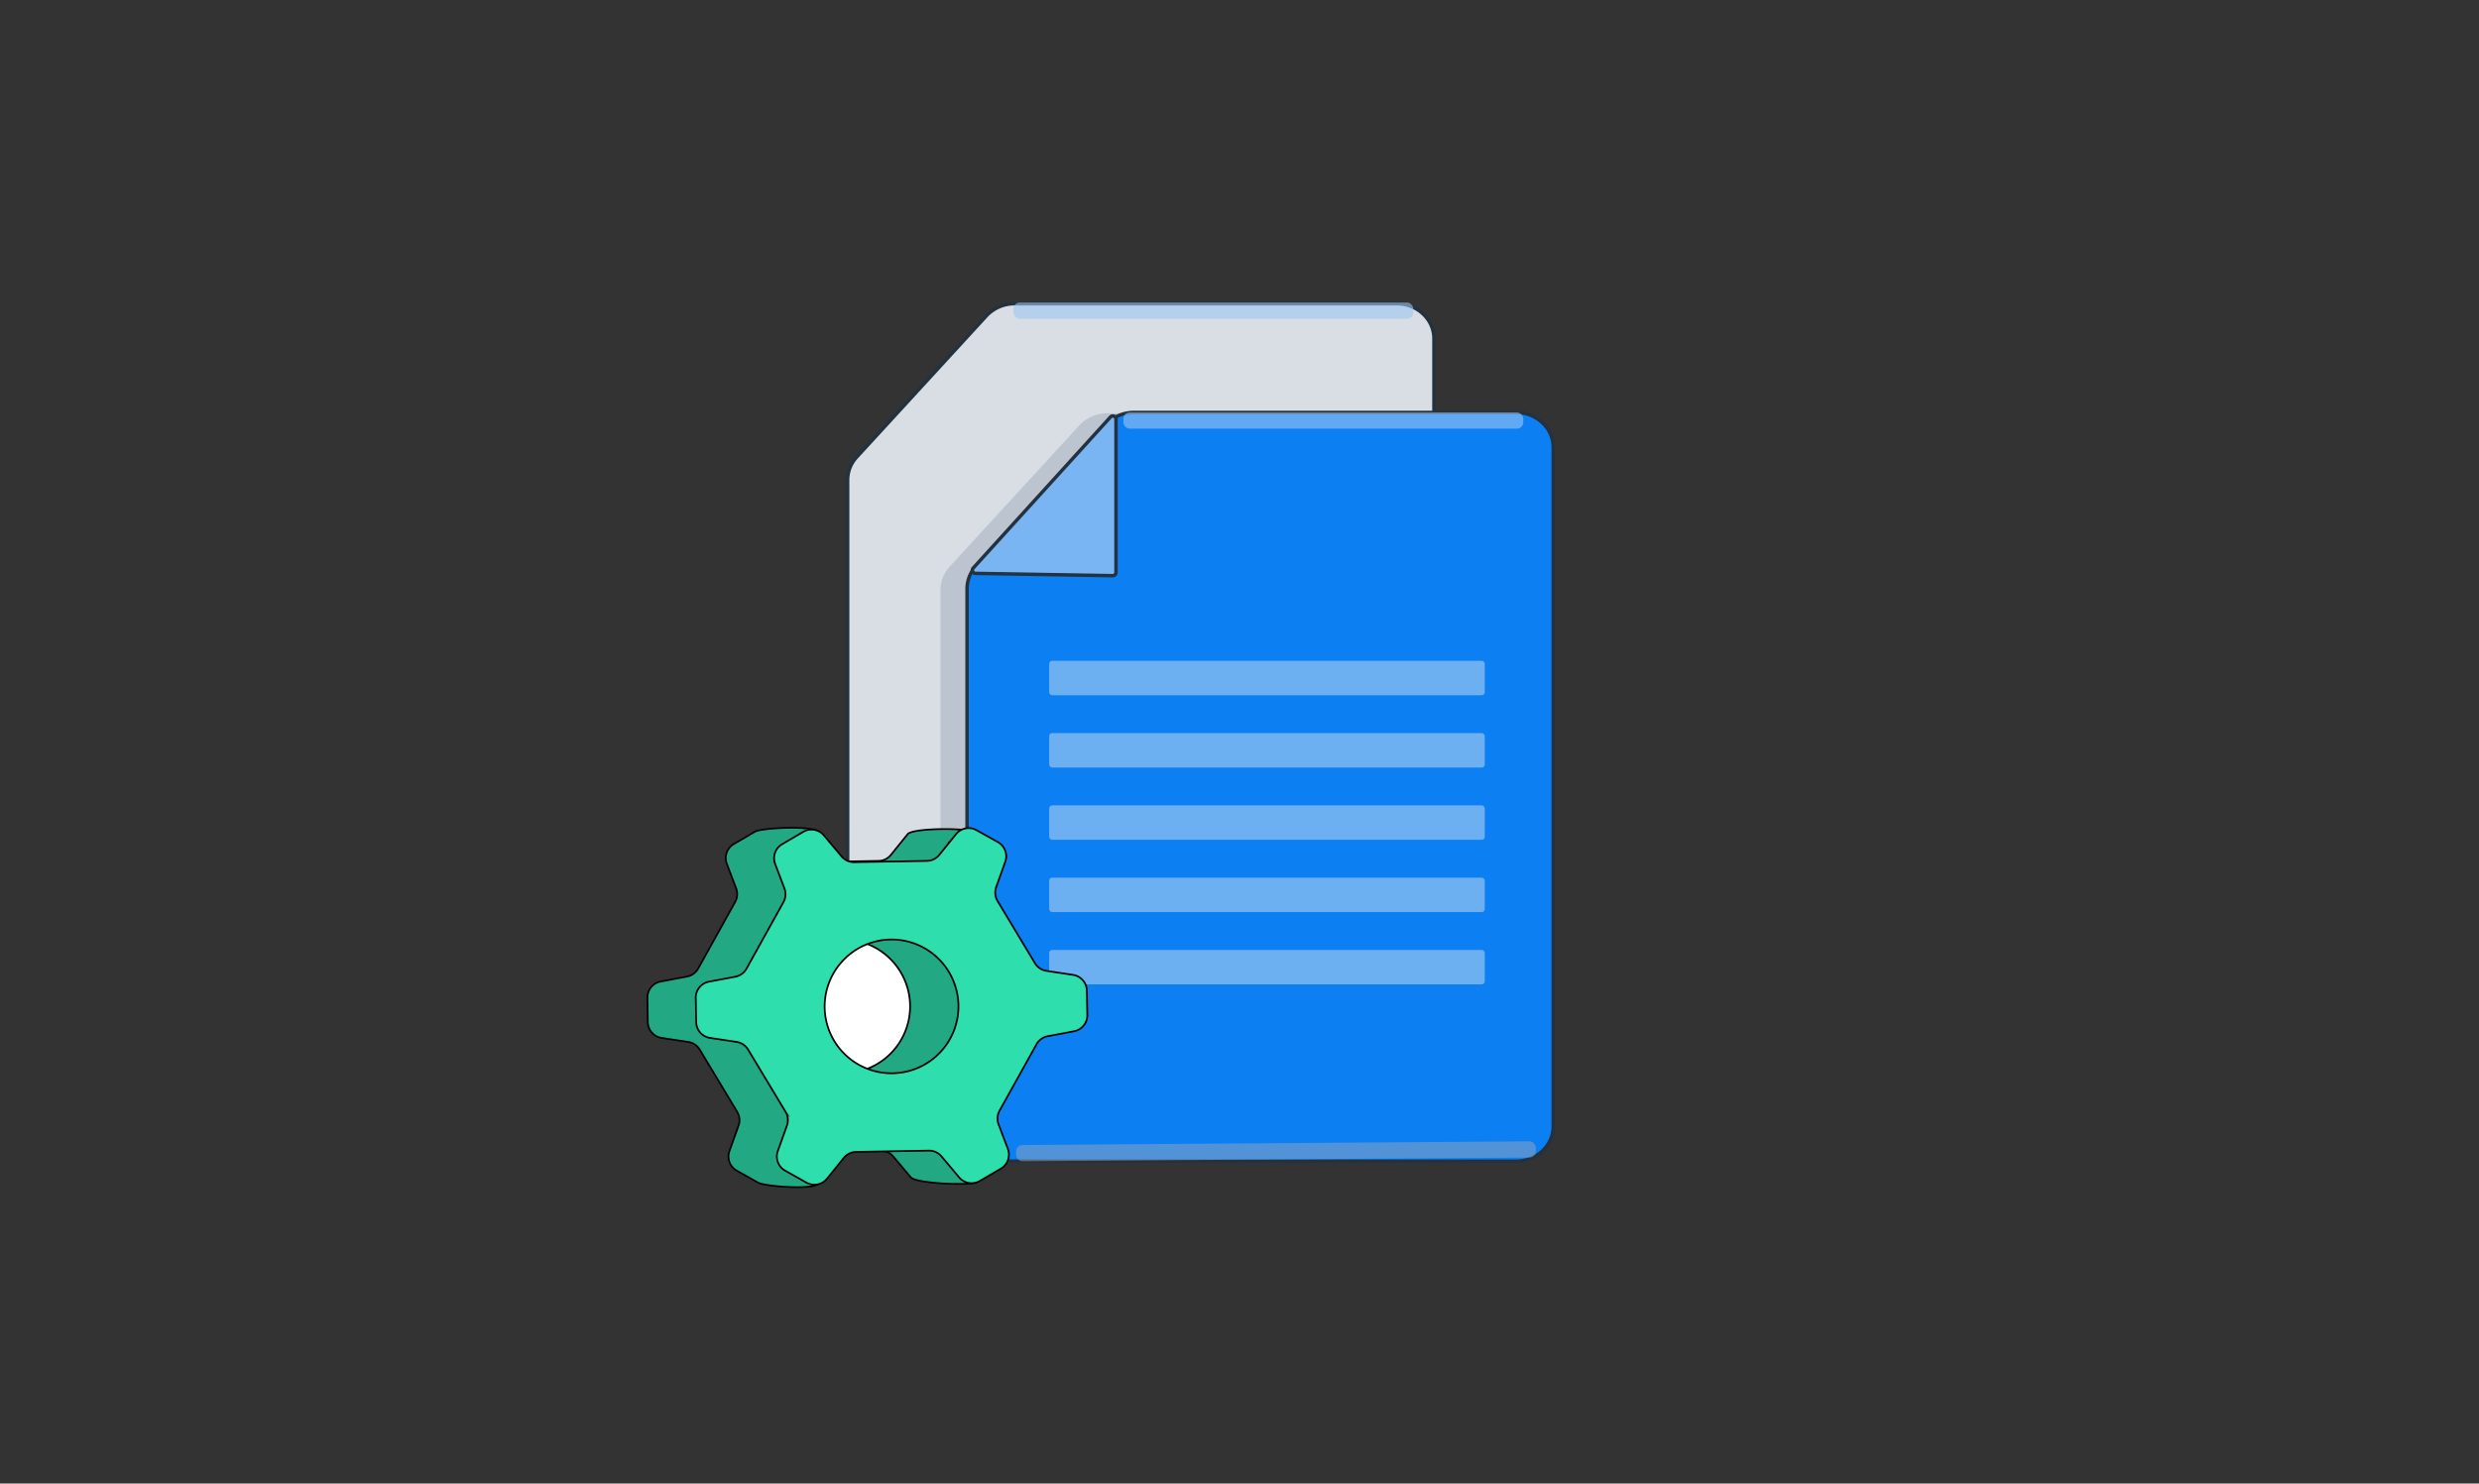 <svg xmlns="http://www.w3.org/2000/svg" viewBox="0 0 1435 859"><rect x="0" y="0" width="1435" height="859" fill="#333333" stroke="none"/><defs><style>.cls-1{isolation:isolate;}.cls-2{fill:#d9dee5;}.cls-2,.cls-4,.cls-5{stroke:#24313e;stroke-width:2px;}.cls-10,.cls-2,.cls-4,.cls-5{stroke-miterlimit:10;}.cls-3{fill:#9caab8;mix-blend-mode:multiply;opacity:0.48;}.cls-4{fill:#0c7ff2;}.cls-5{fill:#79b5f2;}.cls-6{fill:#6db0f2;}.cls-7{fill:#9dc7f2;mix-blend-mode:soft-light;opacity:0.59;}.cls-8{fill:#fff;}.cls-9{fill:#22a882;}.cls-10,.cls-12{fill:none;}.cls-10{stroke:#000;}.cls-11{fill:#2edeac;}</style></defs><g class="cls-1"><g id="Layer_2" data-name="Layer 2"><g id="Layer_1-2" data-name="Layer 1"><path class="cls-2" d="M830.06,196.07v393c0,11.21-9.68,20.27-21.63,20.27H512.29c-11.95,0-21.63-9.06-21.63-20.27V277.9a19.55,19.55,0,0,1,5.22-13.21L571,182.86a22.32,22.32,0,0,1,16.39-7h221C820.38,175.82,830.06,184.88,830.06,196.07Z"></path><path class="cls-3" d="M830.06,239.27V609.35c0,11.2-9.68,20.26-21.63,20.26h-264V341.37a19.51,19.51,0,0,1,5.23-13.21l75.09-81.83a22.29,22.29,0,0,1,16.41-7.06Z"></path><path class="cls-4" d="M877.55,672.36H581.42c-11.95,0-21.63-9.07-21.63-20.26V340.91A19.48,19.48,0,0,1,565,327.7l75.09-81.83a22.26,22.26,0,0,1,16.4-7.05h221c12,0,21.63,9.07,21.63,20.26v393C899.18,663.29,889.5,672.36,877.55,672.36Z"></path><path class="cls-5" d="M646,242.71V331.5a1.84,1.84,0,0,1-1.86,1.83L564.66,332a1.83,1.83,0,0,1-1.32-3.06l79.44-87.45A1.83,1.83,0,0,1,646,242.71Z"></path><rect class="cls-6" x="607.34" y="382.62" width="252.13" height="19.93" rx="1.74"></rect><rect class="cls-6" x="607.34" y="424.48" width="252.13" height="19.93" rx="1.74"></rect><rect class="cls-6" x="607.34" y="466.33" width="252.13" height="19.93" rx="1.74"></rect><rect class="cls-6" x="607.34" y="508.19" width="252.13" height="19.93" rx="1.74"></rect><rect class="cls-6" x="607.34" y="550.04" width="252.13" height="19.93" rx="1.74"></rect><rect class="cls-7" x="650.29" y="238.82" width="231.49" height="9.39" rx="3.65"></rect><rect class="cls-7" x="586.64" y="175.17" width="231.49" height="9.39" rx="3.65"></rect><rect class="cls-3" x="588.24" y="661.9" width="300.84" height="9.39" rx="3.65" transform="translate(-4.89 5.46) rotate(-0.42)"></rect><circle class="cls-8" cx="493.5" cy="583.5" r="46"></circle><path class="cls-9" d="M375,591.86a9.41,9.41,0,0,0,8,9.12l15.42,2.32a9.41,9.41,0,0,1,6.64,4.46l21.67,36a9.4,9.4,0,0,1,.8,8l-5.28,14.72a9.41,9.41,0,0,0,4.26,11.37l12.32,6.92c4,2.24,31.76,4.28,34.64.7l-13-15a9.43,9.43,0,0,1,7.16-3.5l42.08-.73a9.42,9.42,0,0,1,7.36,3.38l10.17,12.1c2.95,3.53,34.32,5,38.27,2.72l-14.11-7.77a9.41,9.41,0,0,0,4.05-11.46l-5.39-14.19a9.43,9.43,0,0,1,.58-7.9L572,604.66A9.32,9.32,0,0,1,578.5,600l15.24-2.88a9.41,9.41,0,0,0,7.67-9.41l-.27-14.11a9.41,9.41,0,0,0-8-9.12l-15.39-2.32a9.35,9.35,0,0,1-6.66-4.46l-21.65-36a9.4,9.4,0,0,1-.8-8l5.27-14.72a9.39,9.39,0,0,0-4.27-11.37l12.87-6.06c-4-2.25-34.22-2.12-37.1,1.44l-9.68,12a9.4,9.4,0,0,1-7.15,3.5l-42.09.73a9.44,9.44,0,0,1-7.37-3.36L473.5,481.5c-2.95-3.51-32.55-2.24-36.52.09l-12.19,7.14a9.39,9.39,0,0,0-4.05,11.44l5.38,14.19a9.42,9.42,0,0,1-.56,7.9l-21.4,38.54a9.46,9.46,0,0,1-6.48,4.68l-15.24,2.86a9.4,9.4,0,0,0-7.66,9.41ZM488.15,544a38.73,38.73,0,1,1-38.77,40.13A38.85,38.85,0,0,1,488.15,544Z"></path><path class="cls-10" d="M375,591.86a9.41,9.41,0,0,0,8,9.12l15.42,2.32a9.41,9.41,0,0,1,6.64,4.46l21.67,36a9.4,9.4,0,0,1,.8,8l-5.28,14.72a9.41,9.41,0,0,0,4.26,11.37l12.32,6.92c4,2.24,31.76,4.28,34.64.7l-13-15a9.43,9.43,0,0,1,7.16-3.5l42.08-.73a9.42,9.42,0,0,1,7.36,3.38l10.17,12.1c2.95,3.53,34.32,5,38.27,2.72l-14.11-7.77a9.41,9.41,0,0,0,4.05-11.46l-5.39-14.19a9.43,9.43,0,0,1,.58-7.9L572,604.66A9.32,9.32,0,0,1,578.5,600l15.24-2.88a9.41,9.41,0,0,0,7.67-9.41l-.27-14.11a9.41,9.41,0,0,0-8-9.12l-15.39-2.32a9.35,9.35,0,0,1-6.66-4.46l-21.65-36a9.4,9.4,0,0,1-.8-8l5.27-14.72a9.39,9.39,0,0,0-4.27-11.37l12.87-6.06c-4-2.25-34.22-2.12-37.1,1.44l-9.68,12a9.4,9.4,0,0,1-7.15,3.5l-42.09.73a9.44,9.44,0,0,1-7.37-3.36L473.5,481.5c-2.95-3.51-32.55-2.24-36.52.09l-12.19,7.14a9.39,9.39,0,0,0-4.05,11.44l5.38,14.19a9.42,9.42,0,0,1-.56,7.9l-21.4,38.54a9.46,9.46,0,0,1-6.48,4.68l-15.24,2.86a9.4,9.4,0,0,0-7.66,9.41ZM488.15,544a38.73,38.73,0,1,1-38.77,40.13A38.85,38.85,0,0,1,488.15,544Z"></path><path class="cls-11" d="M403,591.86a9.41,9.41,0,0,0,8,9.12l15.42,2.32a9.41,9.41,0,0,1,6.64,4.46l21.67,36a9.4,9.4,0,0,1,.8,8l-5.28,14.72a9.41,9.41,0,0,0,4.26,11.37l12.32,6.92a9.41,9.41,0,0,0,11.92-2.3l9.68-12a9.43,9.43,0,0,1,7.16-3.5l42.08-.73a9.42,9.42,0,0,1,7.36,3.38l10.17,12.1a9.39,9.39,0,0,0,11.95,2.09l12.21-7.14a9.41,9.41,0,0,0,4.05-11.46l-5.39-14.19a9.43,9.43,0,0,1,.58-7.9L600,604.66A9.32,9.32,0,0,1,606.5,600l15.24-2.88a9.41,9.41,0,0,0,7.67-9.41l-.27-14.11a9.41,9.41,0,0,0-8-9.12l-15.39-2.32a9.35,9.35,0,0,1-6.66-4.46l-21.65-36a9.4,9.4,0,0,1-.8-8l5.27-14.72a9.39,9.39,0,0,0-4.27-11.37l-12.33-6.9a9.37,9.37,0,0,0-11.9,2.28l-9.68,12a9.4,9.4,0,0,1-7.15,3.5l-42.09.73a9.44,9.44,0,0,1-7.37-3.36l-10.17-12.12a9.4,9.4,0,0,0-12-2.07l-12.19,7.14a9.39,9.39,0,0,0-4.05,11.44l5.38,14.19a9.42,9.42,0,0,1-.56,7.9l-21.4,38.54a9.46,9.46,0,0,1-6.48,4.68l-15.24,2.86a9.4,9.4,0,0,0-7.66,9.41ZM516.15,544a38.73,38.73,0,1,1-38.77,40.13A38.85,38.85,0,0,1,516.15,544Z"></path><path class="cls-10" d="M403,591.86a9.41,9.41,0,0,0,8,9.12l15.42,2.32a9.41,9.41,0,0,1,6.64,4.46l21.67,36a9.4,9.4,0,0,1,.8,8l-5.28,14.72a9.41,9.41,0,0,0,4.26,11.37l12.32,6.92a9.41,9.41,0,0,0,11.92-2.3l9.68-12a9.43,9.43,0,0,1,7.16-3.5l42.08-.73a9.42,9.42,0,0,1,7.36,3.38l10.17,12.1a9.39,9.39,0,0,0,11.95,2.09l12.21-7.14a9.41,9.41,0,0,0,4.05-11.46l-5.39-14.19a9.43,9.43,0,0,1,.58-7.9L600,604.66A9.32,9.32,0,0,1,606.5,600l15.24-2.88a9.41,9.41,0,0,0,7.67-9.41l-.27-14.11a9.41,9.41,0,0,0-8-9.12l-15.39-2.32a9.35,9.35,0,0,1-6.66-4.46l-21.65-36a9.4,9.4,0,0,1-.8-8l5.27-14.72a9.39,9.39,0,0,0-4.27-11.37l-12.33-6.9a9.37,9.37,0,0,0-11.9,2.28l-9.68,12a9.4,9.4,0,0,1-7.15,3.5l-42.09.73a9.44,9.44,0,0,1-7.37-3.36l-10.17-12.12a9.4,9.4,0,0,0-12-2.07l-12.19,7.14a9.39,9.39,0,0,0-4.05,11.44l5.38,14.19a9.42,9.42,0,0,1-.56,7.9l-21.4,38.54a9.46,9.46,0,0,1-6.48,4.68l-15.24,2.86a9.4,9.4,0,0,0-7.66,9.41ZM516.15,544a38.73,38.73,0,1,1-38.77,40.13A38.85,38.85,0,0,1,516.15,544Z"></path><rect class="cls-12" width="1435" height="859"></rect></g></g></g></svg>